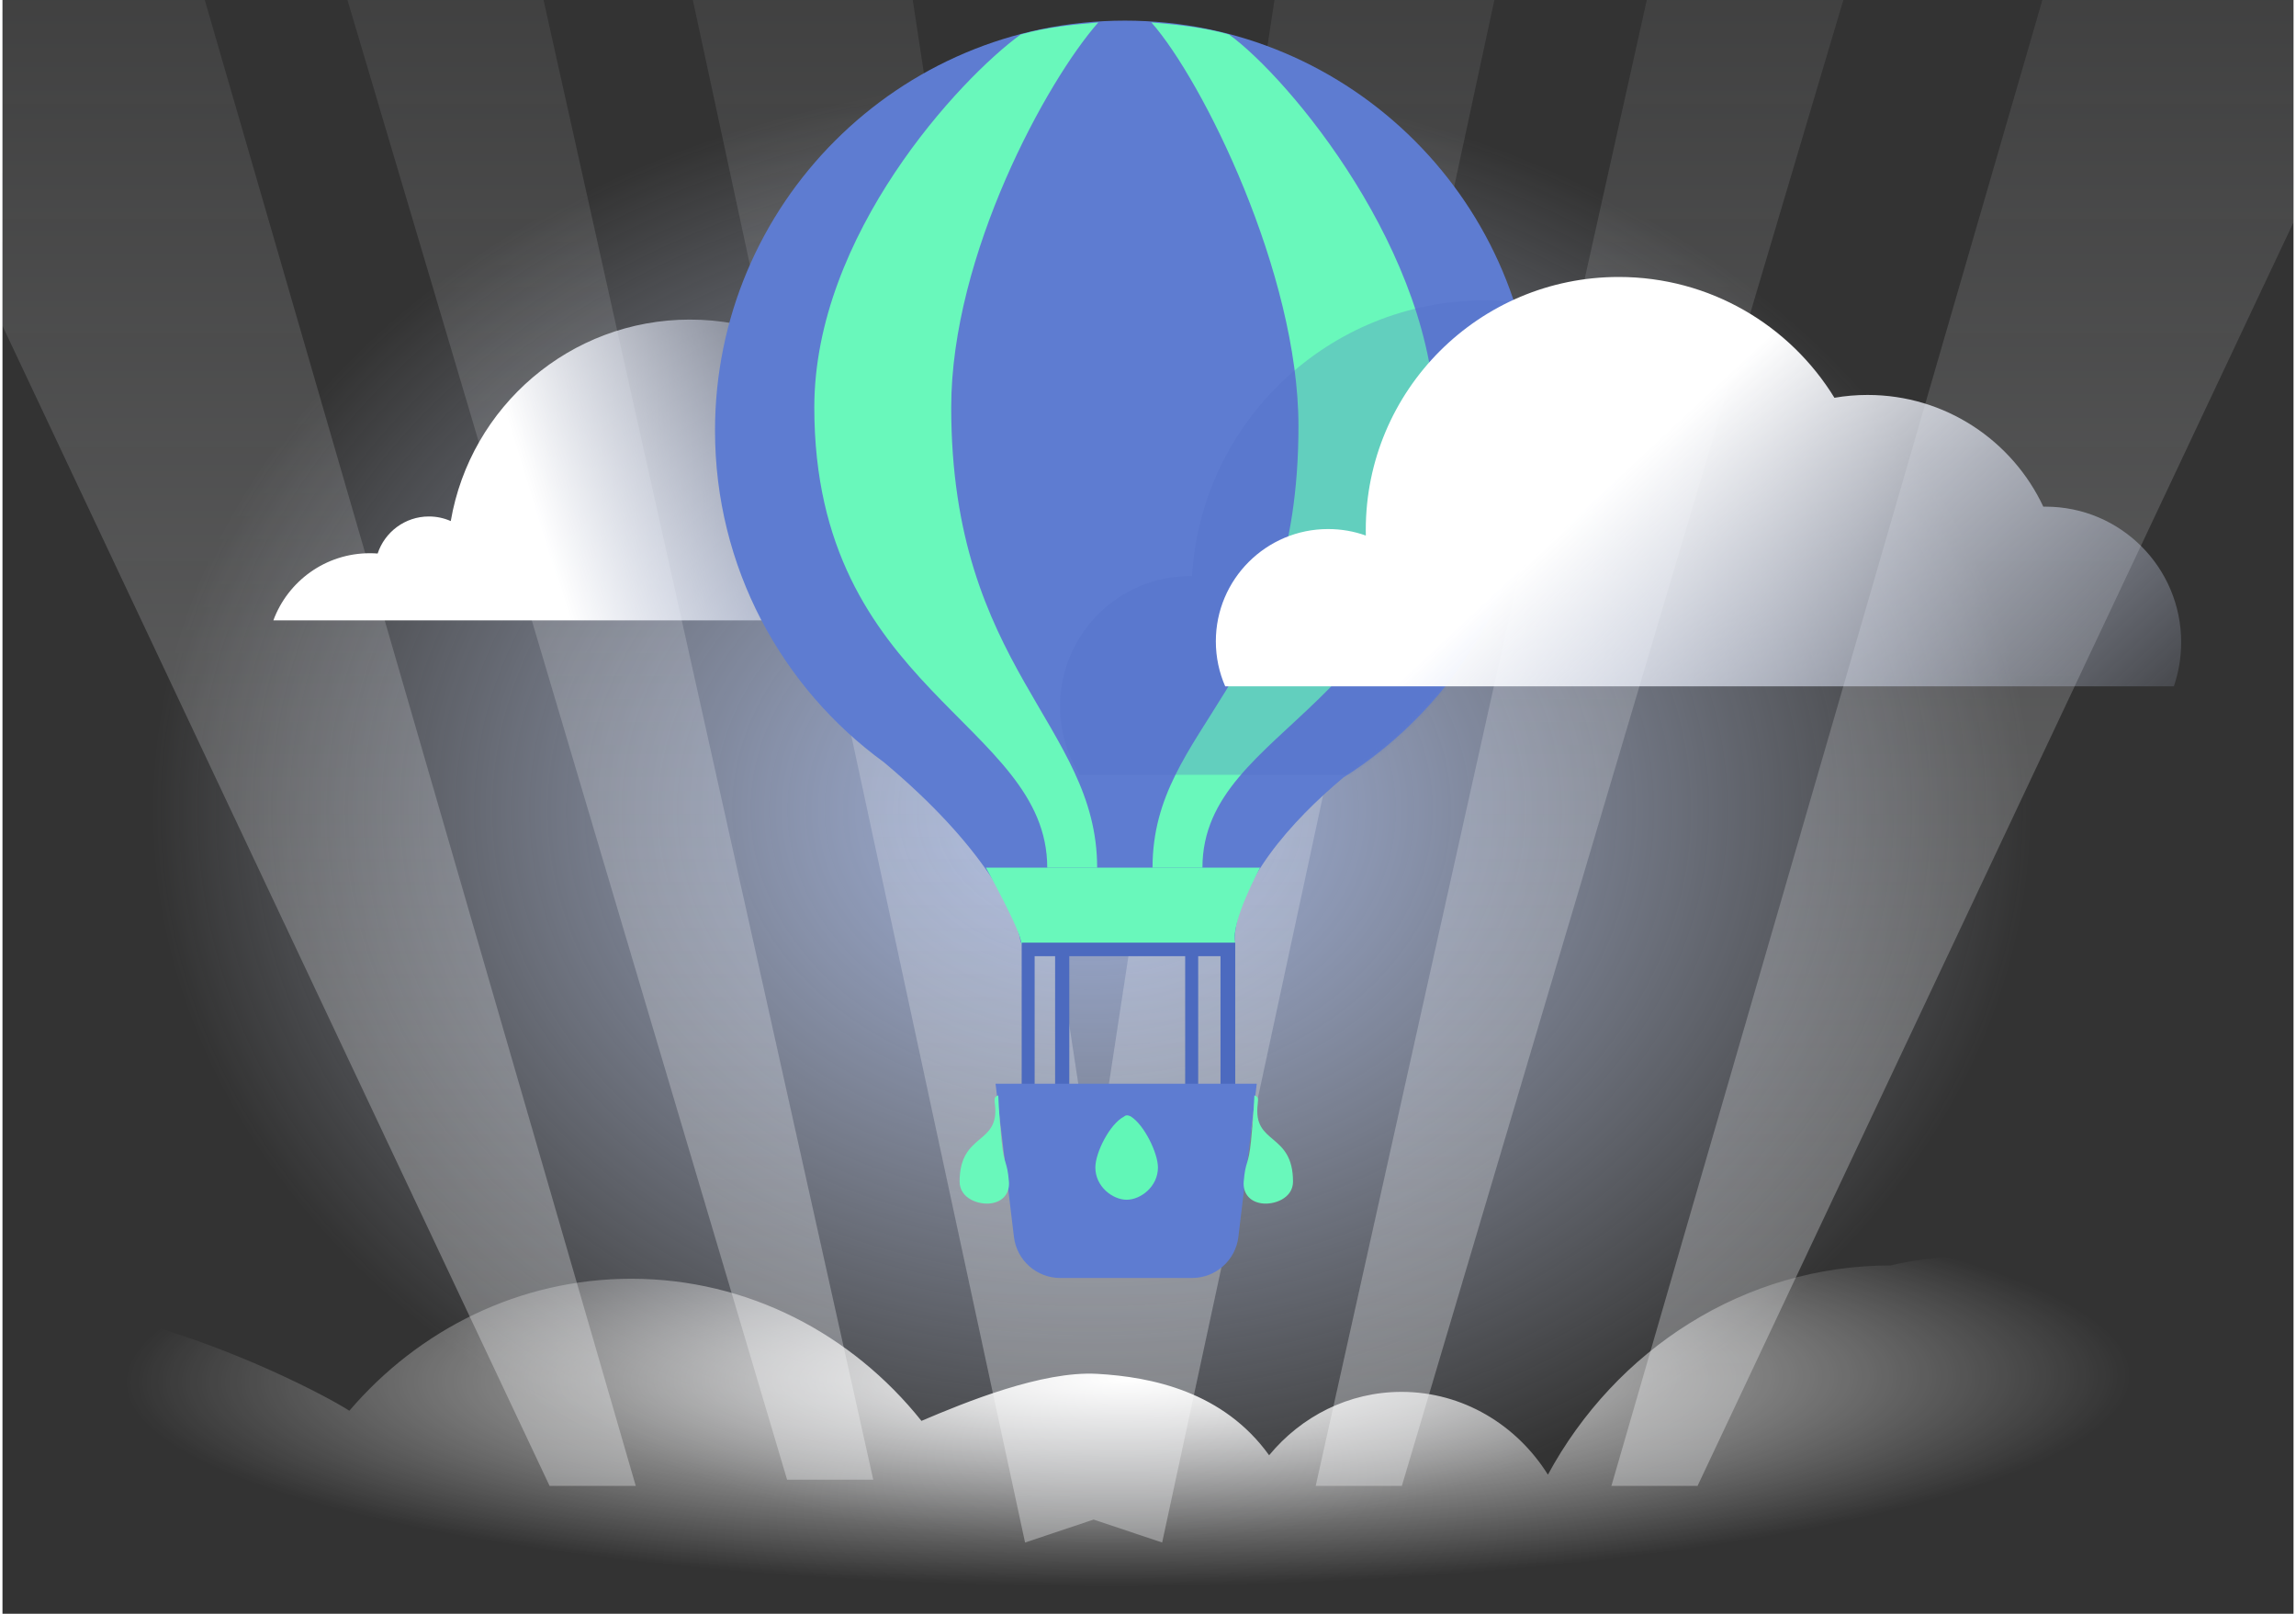 <svg width="185" height="130" viewBox="0 0 710 500" fill="none" xmlns="http://www.w3.org/2000/svg">
<rect x="0" y="0" width="710" height="500" fill="#333333" stroke="none"/>
<g clip-path="url(#clip0_550_280)">
<rect x="-0.103" y="-26.193" width="675.286" height="526.53" fill="url(#paint0_radial_550_280)"/>
<path opacity="0.34" fill-rule="evenodd" clip-rule="evenodd" d="M149.704 -80.623L269.858 458.466H243.156L82.952 -80.623H149.704ZM527.125 -78.709L406.972 460.38H433.673L593.877 -78.709H527.125ZM498.608 460.38L655.005 -78.708L716.751 -78.709V54.549L525.309 460.38H498.608ZM39.855 -78.708L196.252 460.38H169.551L-21.89 54.549V-78.709L39.855 -78.708ZM269.769 -80.623L338.144 366.872L406.519 -80.623H479.71L359.387 477.922L338.144 470.809L316.901 477.922L196.578 -80.623H269.769Z" fill="url(#paint1_linear_550_280)"/>
<path fill-rule="evenodd" clip-rule="evenodd" d="M239.71 103.875C246.505 91.749 259.479 83.553 274.368 83.553C290.97 83.553 305.192 93.744 311.12 108.211C314.344 100.338 322.083 94.792 331.117 94.792C343.046 94.792 352.716 104.462 352.716 116.391V116.392C376.466 116.393 396.608 131.835 403.653 153.226C404.536 153.152 405.43 153.115 406.332 153.115C423.921 153.115 438.18 167.373 438.18 184.963C438.18 187.459 437.893 189.888 437.35 192.219H303.896C300.813 185.452 299.095 177.932 299.095 170.01C299.095 163.441 300.277 157.148 302.439 151.331C298.171 155.597 292.937 158.897 287.093 160.873C287.871 165.21 288.276 169.675 288.276 174.235C288.276 180.433 287.527 186.456 286.113 192.219H83.944C88.433 180.07 100.119 171.408 113.828 171.408C114.649 171.408 115.462 171.439 116.268 171.5C118.468 164.832 124.749 160.02 132.153 160.02C134.563 160.02 136.854 160.53 138.924 161.447C144.995 125.996 175.876 99.017 213.059 99.017C222.443 99.017 231.426 100.735 239.71 103.875ZM315.548 131.363C314.863 130.651 314.226 129.892 313.643 129.091C313.364 130.989 312.95 132.844 312.412 134.644C313.411 133.507 314.457 132.412 315.548 131.363Z" fill="url(#paint2_linear_550_280)"/>
<path fill-rule="evenodd" clip-rule="evenodd" d="M415.557 240.895C451.189 218.397 474.855 178.67 474.855 133.415C474.855 63.264 417.987 6.395 347.836 6.395C277.685 6.395 220.816 63.264 220.816 133.415C220.816 175.676 241.455 213.117 273.204 236.208C304.426 262.35 314.361 283.226 315.566 292.061H381.852C381.852 273.749 399.689 254.195 415.557 240.895Z" fill="#5E7CD1"/>
<path d="M304.77 268.827H389.731C389.731 268.827 380.604 285.553 381.987 292.121C383.37 298.689 315.268 295.439 315.683 292.328C316.097 289.217 304.77 268.827 304.77 268.827Z" fill="#69F8BB"/>
<path d="M444.06 132.01C444.06 78.555 398.877 24.302 380.111 10.691C372.383 8.464 364.027 7.631 356.039 6.944C371.871 24.801 401.629 84.665 401.629 132.01C401.629 213.006 356.404 224.494 356.404 268.829H371.871C371.871 223.793 444.06 219.899 444.06 132.01Z" fill="#69F8BB"/>
<path d="M251.586 126.228C251.586 72.774 296.769 24.302 315.536 10.691C323.263 8.464 331.619 7.631 339.608 6.944C323.775 24.801 294.017 78.883 294.017 126.228C294.017 207.224 339.243 224.494 339.243 268.829H323.775C323.775 223.793 251.586 214.117 251.586 126.228Z" fill="#69F8BB"/>
<path d="M315.852 337.165V292.062H382.034V337.165H377.473V296.254H370.554V337.165H366.52V296.254H330.605V337.165H326.214V296.254H319.868V337.165H315.852Z" fill="#4C6ABF"/>
<path d="M388.707 335.771H307.755L313.453 383.229C314.326 390.493 320.488 395.959 327.804 395.959H368.658C375.974 395.959 382.136 390.493 383.008 383.229L388.707 335.771Z" fill="#5E7CD1"/>
<path d="M349.726 345.951C349.726 345.951 348.385 345.111 347.572 345.951C343.165 348.206 338.683 357.102 338.683 361.721C338.683 367.674 344.065 371.718 348.385 371.718C352.705 371.718 358.083 367.674 358.083 361.721C358.086 357.286 353.858 348.585 349.726 345.951Z" fill="#61F7B7"/>
<path d="M389.003 342.109C389.284 339.861 389.003 339.853 387.969 339.385C387.969 339.385 387.75 345.559 386.929 353.515C386.109 361.472 385.212 359.411 384.659 366.114C384.387 369.4 386.223 372.222 390.12 372.818C394.017 373.414 399.939 371.299 399.939 366.114C399.939 350.737 387.408 354.871 389.003 342.109Z" fill="#69F8BB"/>
<path d="M307.556 342.109C307.275 339.861 307.556 339.853 308.59 339.385C308.59 339.385 308.81 345.559 309.63 353.515C310.45 361.472 311.348 359.411 311.901 366.114C312.172 369.4 310.336 372.222 306.439 372.818C302.542 373.414 296.62 371.299 296.62 366.114C296.62 350.737 309.151 354.871 307.556 342.109Z" fill="#69F8BB"/>
<mask id="mask0_550_280" style="mask-type:alpha" maskUnits="userSpaceOnUse" x="220" y="6" width="255" height="287">
<path fill-rule="evenodd" clip-rule="evenodd" d="M415.558 240.895C451.189 218.397 474.856 178.67 474.856 133.415C474.856 63.264 417.987 6.395 347.836 6.395C277.685 6.395 220.817 63.264 220.817 133.415C220.817 175.676 241.456 213.117 273.204 236.208C304.426 262.35 314.361 283.226 315.566 292.061H381.852C381.852 273.749 399.69 254.195 415.558 240.895Z" fill="#5E7CD1"/>
</mask>
<g mask="url(#mask0_550_280)">
<g style="mix-blend-mode:multiply" opacity="0.3">
<path fill-rule="evenodd" clip-rule="evenodd" d="M658.714 240.07H333.805C329.971 233.9 327.758 226.618 327.758 218.82C327.758 196.55 345.811 178.497 368.081 178.497C368.272 178.497 368.463 178.498 368.653 178.501C371.461 130.856 410.989 93.085 459.339 93.085C492.113 93.085 520.834 110.441 536.811 136.463C540.683 135.795 544.664 135.448 548.726 135.448C576.638 135.448 600.716 151.863 611.832 175.567C612.103 175.562 612.375 175.56 612.647 175.56C639.54 175.56 661.341 197.361 661.341 224.253C661.341 229.79 660.417 235.111 658.714 240.07Z" fill="#516EC6"/>
</g>
</g>
<path fill-rule="evenodd" clip-rule="evenodd" d="M672.916 212.645H378.926C377.06 208.378 376.024 203.665 376.024 198.71C376.024 179.494 391.602 163.916 410.819 163.916C414.919 163.916 418.854 164.625 422.507 165.928C422.494 165.354 422.488 164.779 422.488 164.202C422.488 120.909 457.584 85.812 500.877 85.812C529.158 85.812 553.941 100.789 567.728 123.243C571.068 122.667 574.503 122.367 578.008 122.367C602.093 122.367 622.87 136.532 632.462 156.985C632.696 156.981 632.931 156.98 633.166 156.98C656.371 156.98 675.182 175.791 675.182 198.996C675.182 203.774 674.385 208.365 672.916 212.645Z" fill="url(#paint3_linear_550_280)"/>
<mask id="mask1_550_280" style="mask-type:alpha" maskUnits="userSpaceOnUse" x="-23" y="-80" width="739" height="559">
<path opacity="0.34" fill-rule="evenodd" clip-rule="evenodd" d="M148.594 -79.817L268.748 459.272H242.047L81.842 -79.817H148.594ZM526.015 -77.903L405.862 461.185H432.563L592.768 -77.903H526.015ZM497.498 461.186L653.895 -77.903L715.641 -77.903V55.355L524.2 461.186H497.498ZM38.745 -77.903L195.143 461.186H168.441L-23 55.355V-77.903L38.745 -77.903ZM268.659 -79.817L337.034 367.678L405.41 -79.817H478.6L358.277 478.727L337.034 471.614L315.791 478.727L195.469 -79.817H268.659Z" fill="url(#paint4_linear_550_280)"/>
</mask>
<g mask="url(#mask1_550_280)">
</g>
<path d="M755.477 463.843C755.477 410.524 635.313 379.489 585.228 392.068C539.651 392.068 499.906 418.189 478.934 456.899C469.251 441.45 452.548 431.247 433.567 431.247C417.171 431.247 402.477 438.859 392.537 450.888C378.401 431.247 356.288 426.609 339.231 425.658C322.175 424.708 298.407 434.439 284.792 440.233C263.31 413.321 230.992 396.197 194.851 396.197C160.133 396.197 128.944 411.998 107.499 437.098C94.532 428.698 -10.87 373.918 -57.822 422.284V558.542H755.477V463.843Z" fill="url(#paint5_radial_550_280)"/>
</g>
<defs>
<radialGradient id="paint0_radial_550_280" cx="0" cy="0" r="1" gradientUnits="userSpaceOnUse" gradientTransform="translate(337.54 250.959) rotate(-90) scale(228.426 292.961)">
<stop stop-color="#9DB0DF"/>
<stop offset="1" stop-color="#DDE4F6" stop-opacity="0"/>
</radialGradient>
<linearGradient id="paint1_linear_550_280" x1="278.827" y1="487.528" x2="278.827" y2="-127.394" gradientUnits="userSpaceOnUse">
<stop stop-color="#F8FAFD"/>
<stop offset="1" stop-color="#F8FAFD" stop-opacity="0"/>
</linearGradient>
<linearGradient id="paint2_linear_550_280" x1="171.364" y1="178.473" x2="292.022" y2="141.609" gradientUnits="userSpaceOnUse">
<stop stop-color="white"/>
<stop offset="1" stop-color="#CBD9FF" stop-opacity="0"/>
</linearGradient>
<linearGradient id="paint3_linear_550_280" x1="489.822" y1="157.923" x2="619.789" y2="297.09" gradientUnits="userSpaceOnUse">
<stop stop-color="white"/>
<stop offset="1" stop-color="#CBD9FF" stop-opacity="0"/>
</linearGradient>
<linearGradient id="paint4_linear_550_280" x1="277.717" y1="488.334" x2="277.717" y2="-126.588" gradientUnits="userSpaceOnUse">
<stop stop-color="#F8FAFD"/>
<stop offset="1" stop-color="#F8FAFD" stop-opacity="0"/>
</linearGradient>
<radialGradient id="paint5_radial_550_280" cx="0" cy="0" r="1" gradientUnits="userSpaceOnUse" gradientTransform="translate(348.827 427.211) rotate(89.846) scale(64.29 308.908)">
<stop stop-color="white"/>
<stop offset="1" stop-color="white" stop-opacity="0"/>
</radialGradient>
<clipPath id="clip0_550_280">
<rect width="710" height="500" fill="white"/>
</clipPath>
</defs>
</svg>
